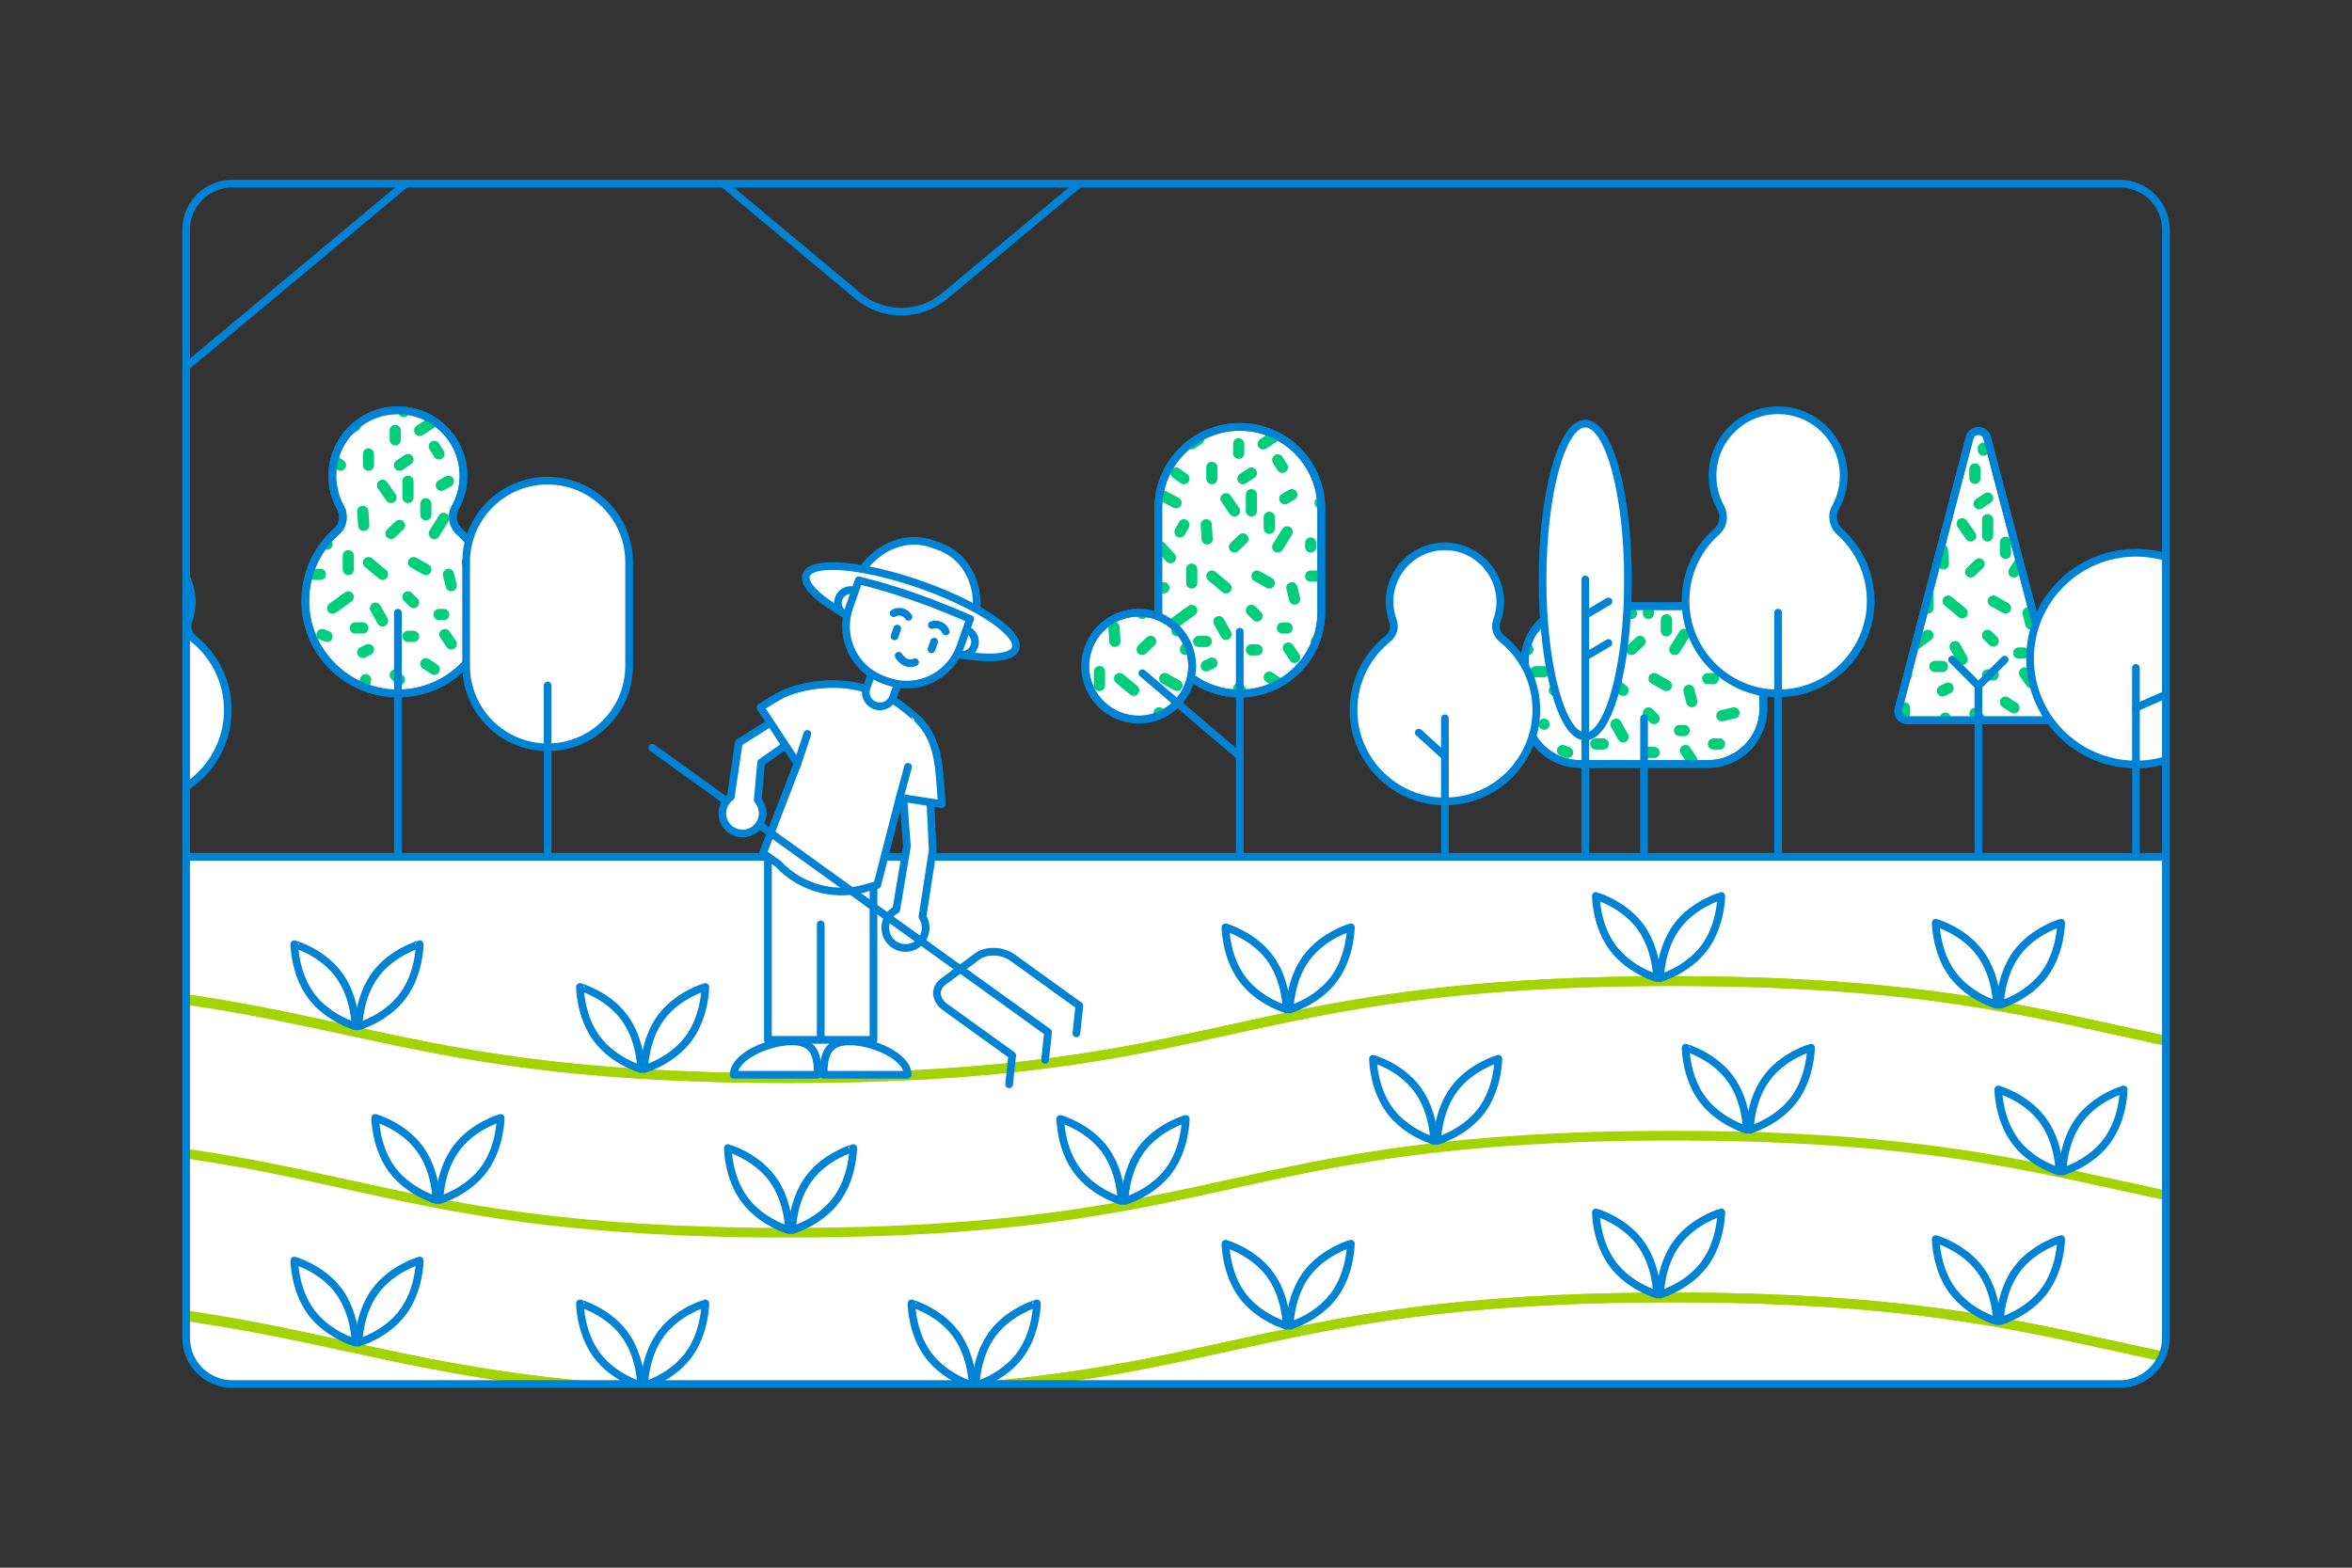 <?xml version="1.0" encoding="utf-8"?>
<!-- Generator: Adobe Illustrator 27.2.0, SVG Export Plug-In . SVG Version: 6.00 Build 0)  -->
<svg version="1.1" id="Layer_1" xmlns="http://www.w3.org/2000/svg" xmlns:xlink="http://www.w3.org/1999/xlink" x="0px" y="0px"
	 viewBox="0 0 600 400" style="enable-background:new 0 0 600 400;" xml:space="preserve">
<rect x="0" y="0" width="600" height="400" fill="#333333" stroke="none"/>
<style type="text/css">
	.st0{clip-path:url(#SVGID_00000175292939416856340000000012261279498538266764_);}
	.st1{fill:none;stroke:#0083D4;stroke-width:1.967;stroke-linecap:round;stroke-linejoin:round;stroke-miterlimit:10;}
	.st2{fill:#FFFFFF;stroke:#0083D4;stroke-width:1.967;stroke-linecap:round;stroke-linejoin:round;stroke-miterlimit:10;}
	.st3{clip-path:url(#SVGID_00000033335759100621888700000016201472874015841664_);}
	.st4{fill:none;stroke:#00CE7C;stroke-width:2.858;stroke-linecap:round;stroke-linejoin:round;stroke-miterlimit:10;}
	.st5{clip-path:url(#SVGID_00000005260880824192061000000010330491268036319648_);}
	.st6{clip-path:url(#SVGID_00000067932515365710930940000008020726886934261180_);}
	.st7{clip-path:url(#SVGID_00000069397307408647447260000008846955425830860472_);}
	.st8{clip-path:url(#SVGID_00000084521400067416977560000016820130554456191890_);}
	.st9{clip-path:url(#SVGID_00000159455969326816929910000001668818078085776799_);}
	.st10{fill:#FFFFFF;stroke:#A3D300;stroke-width:2.475;stroke-linecap:round;stroke-linejoin:round;stroke-miterlimit:10;}
	.st11{fill:none;stroke:#A3D300;stroke-width:2.475;stroke-linecap:round;stroke-linejoin:round;stroke-miterlimit:10;}
</style>
<g>
	<defs>
		<path id="SVGID_1_" d="M540.73,353.15H59.27c-6.51,0-11.79-5.28-11.79-11.79V58.64c0-6.51,5.28-11.79,11.79-11.79h481.46
			c6.51,0,11.79,5.28,11.79,11.79v282.73C552.52,347.87,547.24,353.15,540.73,353.15z"/>
	</defs>
	<clipPath id="SVGID_00000052093243998394535930000012042842658453550773_">
		<use xlink:href="#SVGID_1_"  style="overflow:visible;"/>
	</clipPath>
	<g style="clip-path:url(#SVGID_00000052093243998394535930000012042842658453550773_);">
		<path class="st1" d="M-58.96,182.38l191.92-160.1c6.4-5.34,15.69-5.34,22.09,0l63.83,53.25c6.4,5.34,15.69,5.34,22.09,0
			l174.89-145.9c6.4-5.34,15.69-5.34,22.09,0L614.16,76.63c6.4,5.34,15.69,5.34,22.09,0l65.16-54.36c6.4-5.34,15.69-5.34,22.09,0
			l191.92,160.1"/>
		<g>
			<g>
				<path class="st2" d="M435.71,194.93h-32.62c-7.8,0-14.12-6.32-14.12-14.12v-12.04c0-7.8,6.32-14.12,14.12-14.12h32.62
					c7.8,0,14.12,6.32,14.12,14.12v12.04C449.83,188.61,443.51,194.93,435.71,194.93z"/>
				<g>
					<defs>
						<path id="SVGID_00000057141464958248847180000008442599414660518325_" d="M435.71,194.93h-32.62
							c-7.8,0-14.12-6.32-14.12-14.12v-12.04c0-7.8,6.32-14.12,14.12-14.12h32.62c7.8,0,14.12,6.32,14.12,14.12v12.04
							C449.83,188.61,443.51,194.93,435.71,194.93z"/>
					</defs>
					<clipPath id="SVGID_00000018936257821956676860000008173102697532489887_">
						<use xlink:href="#SVGID_00000057141464958248847180000008442599414660518325_"  style="overflow:visible;"/>
					</clipPath>
					<g style="clip-path:url(#SVGID_00000018936257821956676860000008173102697532489887_);">
						<line class="st4" x1="405.31" y1="174.91" x2="405.31" y2="171.39"/>
						<line class="st4" x1="410.45" y1="173.15" x2="414.05" y2="176.14"/>
						<line class="st4" x1="401.32" y1="184.78" x2="405.31" y2="181.9"/>
						<line class="st4" x1="412.25" y1="184.78" x2="414.05" y2="188.01"/>
						<line class="st4" x1="396.52" y1="176.14" x2="398.2" y2="176.14"/>
						<line class="st4" x1="397.36" y1="165.71" x2="399.88" y2="168.46"/>
						<line class="st4" x1="416.21" y1="165.71" x2="418.37" y2="163.66"/>
						<line class="st4" x1="409.24" y1="163.66" x2="409" y2="160.05"/>
						<line class="st4" x1="421.97" y1="173.15" x2="425.09" y2="174.91"/>
						<line class="st4" x1="420.53" y1="181.9" x2="421.97" y2="183.34"/>
						<line class="st4" x1="427.25" y1="165.71" x2="429.65" y2="161.86"/>
						<line class="st4" x1="420.53" y1="156.52" x2="420.53" y2="152.37"/>
						<line class="st4" x1="401.32" y1="154.45" x2="397.36" y2="152.37"/>
						<line class="st4" x1="410.45" y1="148.29" x2="410.45" y2="145.41"/>
						<line class="st4" x1="391.72" y1="160.05" x2="389.8" y2="160.05"/>
						<line class="st4" x1="389.8" y1="165.71" x2="389.8" y2="165.71"/>
						<line class="st4" x1="389.8" y1="176.14" x2="387.88" y2="181.9"/>
						<line class="st4" x1="393.88" y1="184.78" x2="393.88" y2="184.78"/>
						<line class="st4" x1="398.62" y1="191.5" x2="399.88" y2="191.98"/>
						<line class="st4" x1="409" y1="196.06" x2="410.45" y2="195.34"/>
						<line class="st4" x1="407.08" y1="189.82" x2="409" y2="189.82"/>
						<line class="st4" x1="420.53" y1="191.98" x2="421.97" y2="191.98"/>
						<line class="st4" x1="428.45" y1="186.39" x2="429.65" y2="186.39"/>
						<line class="st4" x1="430.85" y1="176.14" x2="431.57" y2="179.02"/>
						<line class="st4" x1="435.65" y1="173.15" x2="437.09" y2="173.15"/>
						<line class="st4" x1="435.65" y1="165.71" x2="435.65" y2="164.68"/>
						<line class="st4" x1="429.05" y1="153.41" x2="430.85" y2="152.37"/>
						<line class="st4" x1="438.05" y1="154.45" x2="439.25" y2="154.45"/>
						<line class="st4" x1="428.45" y1="145.41" x2="427.25" y2="143.49"/>
						<line class="st4" x1="420.53" y1="146.85" x2="418.37" y2="148.29"/>
						<line class="st4" x1="414.05" y1="153.41" x2="416.21" y2="156.52"/>
						<line class="st4" x1="401.32" y1="146.85" x2="403.31" y2="148.29"/>
						<line class="st4" x1="402.32" y1="161.86" x2="403.31" y2="160.05"/>
						<line class="st4" x1="389.8" y1="153.41" x2="388.84" y2="152.37"/>
						<line class="st4" x1="393.88" y1="143.49" x2="393.88" y2="145.41"/>
						<line class="st4" x1="407.08" y1="138.21" x2="405.31" y2="139.41"/>
						<line class="st4" x1="442.37" y1="163.78" x2="445.01" y2="164.68"/>
						<line class="st4" x1="449.09" y1="160.05" x2="451.01" y2="160.05"/>
						<line class="st4" x1="445.01" y1="151.17" x2="445.01" y2="150.45"/>
						<line class="st4" x1="440.45" y1="146.85" x2="439.25" y2="146.85"/>
						<line class="st4" x1="384.52" y1="156.52" x2="383.32" y2="156.52"/>
						<line class="st4" x1="382.36" y1="167.09" x2="381.88" y2="167.09"/>
						<line class="st4" x1="382.36" y1="174.03" x2="382.36" y2="174.03"/>
						<line class="st4" x1="391.72" y1="171.39" x2="393.88" y2="171.39"/>
						<line class="st4" x1="429.95" y1="191.5" x2="431.57" y2="193.9"/>
						<line class="st4" x1="439.25" y1="182.62" x2="442.37" y2="181.9"/>
						<line class="st4" x1="445.97" y1="174.91" x2="449.09" y2="176.14"/>
						<line class="st4" x1="417.29" y1="139.41" x2="417.29" y2="141.81"/>
						<line class="st4" x1="434.45" y1="140.61" x2="433.97" y2="141.81"/>
						<line class="st4" x1="425.09" y1="158.13" x2="425.09" y2="160.95"/>
						<line class="st4" x1="392.8" y1="193.9" x2="391.72" y2="196.06"/>
						<line class="st4" x1="399.34" y1="200.38" x2="399.34" y2="201.82"/>
						<line class="st4" x1="417.29" y1="201.82" x2="418.37" y2="203.02"/>
						<line class="st4" x1="425.09" y1="198.94" x2="427.25" y2="200.38"/>
						<line class="st4" x1="409.73" y1="203.02" x2="409" y2="206.14"/>
						<line class="st4" x1="380.68" y1="188.01" x2="382.36" y2="186.39"/>
						<line class="st4" x1="380.68" y1="182.62" x2="380.68" y2="182.26"/>
						<line class="st4" x1="443.69" y1="193.9" x2="445.01" y2="193.9"/>
						<line class="st4" x1="437.09" y1="189.82" x2="438.65" y2="189.82"/>
						<line class="st4" x1="437.09" y1="196.06" x2="438.05" y2="198.94"/>
						<line class="st4" x1="432.77" y1="206.14" x2="433.97" y2="204.58"/>
						<line class="st4" x1="447.53" y1="154.97" x2="451.01" y2="152.37"/>
						<line class="st4" x1="423.53" y1="139.41" x2="427.25" y2="137.01"/>
						<line class="st4" x1="419.45" y1="134.13" x2="419.45" y2="134.61"/>
						<line class="st4" x1="397.36" y1="137.01" x2="398.62" y2="139.41"/>
						<line class="st4" x1="453.65" y1="170.14" x2="455.09" y2="169.9"/>
						<line class="st4" x1="450.05" y1="184.78" x2="452.21" y2="187.2"/>
						<line class="st4" x1="425.09" y1="206.14" x2="426.65" y2="206.14"/>
					</g>
					
						<use xlink:href="#SVGID_00000057141464958248847180000008442599414660518325_"  style="overflow:visible;fill:none;stroke:#0083D4;stroke-width:1.967;stroke-linecap:round;stroke-linejoin:round;stroke-miterlimit:10;"/>
				</g>
				<line class="st1" x1="419.4" y1="183.29" x2="419.4" y2="217.82"/>
			</g>
			<g>
				<path class="st2" d="M468.25,129.49c1.6-2.89,2.38-6.3,1.99-9.93c-0.83-7.7-7.02-13.93-14.72-14.78
					c-10.1-1.12-18.65,6.75-18.65,16.63c0,2.89,0.74,5.61,2.03,7.98c1.13,2.07,0.83,4.66-0.94,6.22
					c-5.45,4.82-8.66,12.12-7.86,20.14c1.14,11.37,10.55,20.41,21.96,21.13c13.74,0.87,25.16-10.02,25.16-23.57
					c0-6.99-3.04-13.27-7.87-17.6C467.59,134.12,467.1,131.56,468.25,129.49z"/>
				<line class="st1" x1="453.6" y1="156.33" x2="453.6" y2="217.82"/>
			</g>
			<g>
				<path class="st2" d="M116.15,129.49c1.6-2.89,2.38-6.3,1.99-9.93c-0.83-7.7-7.02-13.93-14.72-14.78
					c-10.1-1.12-18.65,6.75-18.65,16.63c0,2.89,0.74,5.61,2.03,7.98c1.13,2.07,0.83,4.66-0.94,6.22
					c-5.45,4.82-8.66,12.12-7.86,20.14c1.14,11.37,10.55,20.41,21.96,21.13c13.74,0.87,25.16-10.02,25.16-23.57
					c0-6.99-3.04-13.27-7.87-17.6C115.49,134.12,115,131.56,116.15,129.49z"/>
				<g>
					<defs>
						<path id="SVGID_00000060001043100926052670000005923303796521188737_" d="M116.15,129.49c1.6-2.89,2.38-6.3,1.99-9.93
							c-0.83-7.7-7.02-13.93-14.72-14.78c-10.1-1.12-18.65,6.75-18.65,16.63c0,2.89,0.74,5.61,2.03,7.98
							c1.13,2.07,0.83,4.66-0.94,6.22c-5.45,4.82-8.66,12.12-7.86,20.14c1.14,11.37,10.55,20.41,21.96,21.13
							c13.74,0.87,25.16-10.02,25.16-23.57c0-6.99-3.04-13.27-7.87-17.6C115.49,134.12,115,131.56,116.15,129.49z"/>
					</defs>
					<clipPath id="SVGID_00000183937764391898781070000001565568094003565449_">
						<use xlink:href="#SVGID_00000060001043100926052670000005923303796521188737_"  style="overflow:visible;"/>
					</clipPath>
					<g style="clip-path:url(#SVGID_00000183937764391898781070000001565568094003565449_);">
						<line class="st4" x1="88.85" y1="145.31" x2="88.85" y2="141.79"/>
						<line class="st4" x1="93.99" y1="143.55" x2="97.59" y2="146.54"/>
						<line class="st4" x1="84.86" y1="155.18" x2="88.85" y2="152.3"/>
						<line class="st4" x1="95.79" y1="155.18" x2="97.59" y2="158.42"/>
						<line class="st4" x1="80.06" y1="146.54" x2="81.74" y2="146.54"/>
						<line class="st4" x1="80.9" y1="136.12" x2="83.42" y2="138.86"/>
						<line class="st4" x1="99.75" y1="136.12" x2="101.91" y2="134.06"/>
						<line class="st4" x1="92.79" y1="134.06" x2="92.55" y2="130.46"/>
						<line class="st4" x1="105.51" y1="143.55" x2="108.63" y2="145.31"/>
						<line class="st4" x1="104.07" y1="152.3" x2="105.51" y2="153.74"/>
						<line class="st4" x1="110.79" y1="136.12" x2="113.19" y2="132.26"/>
						<line class="st4" x1="104.07" y1="126.93" x2="104.07" y2="122.78"/>
						<line class="st4" x1="84.86" y1="124.85" x2="80.9" y2="122.78"/>
						<line class="st4" x1="93.99" y1="118.7" x2="93.99" y2="115.82"/>
						<line class="st4" x1="75.26" y1="130.46" x2="73.34" y2="130.46"/>
						<line class="st4" x1="73.34" y1="136.12" x2="73.34" y2="136.12"/>
						<line class="st4" x1="73.34" y1="146.54" x2="71.42" y2="152.3"/>
						<line class="st4" x1="77.42" y1="155.18" x2="77.42" y2="155.18"/>
						<line class="st4" x1="82.16" y1="161.9" x2="83.42" y2="162.38"/>
						<line class="st4" x1="92.55" y1="166.46" x2="93.99" y2="165.74"/>
						<line class="st4" x1="90.63" y1="160.22" x2="92.55" y2="160.22"/>
						<line class="st4" x1="104.07" y1="162.38" x2="105.51" y2="162.38"/>
						<line class="st4" x1="111.99" y1="156.8" x2="113.19" y2="156.8"/>
						<line class="st4" x1="114.39" y1="146.54" x2="115.11" y2="149.42"/>
						<line class="st4" x1="119.19" y1="143.55" x2="120.63" y2="143.55"/>
						<line class="st4" x1="119.19" y1="136.12" x2="119.19" y2="135.09"/>
						<line class="st4" x1="112.59" y1="123.82" x2="114.39" y2="122.78"/>
						<line class="st4" x1="121.59" y1="124.85" x2="122.79" y2="124.85"/>
						<line class="st4" x1="111.99" y1="115.82" x2="110.79" y2="113.9"/>
						<line class="st4" x1="104.07" y1="117.26" x2="101.91" y2="118.7"/>
						<line class="st4" x1="97.59" y1="123.82" x2="99.75" y2="126.93"/>
						<line class="st4" x1="84.86" y1="117.26" x2="86.86" y2="118.7"/>
						<line class="st4" x1="85.86" y1="132.26" x2="86.86" y2="130.46"/>
						<line class="st4" x1="73.34" y1="123.82" x2="72.38" y2="122.78"/>
						<line class="st4" x1="77.42" y1="113.9" x2="77.42" y2="115.82"/>
						<line class="st4" x1="90.63" y1="108.62" x2="88.85" y2="109.82"/>
						<line class="st4" x1="125.91" y1="134.19" x2="128.55" y2="135.09"/>
						<line class="st4" x1="132.63" y1="130.46" x2="134.55" y2="130.46"/>
						<line class="st4" x1="128.55" y1="121.58" x2="128.55" y2="120.86"/>
						<line class="st4" x1="123.99" y1="117.26" x2="122.79" y2="117.26"/>
						<line class="st4" x1="68.06" y1="126.93" x2="66.86" y2="126.93"/>
						<line class="st4" x1="65.9" y1="137.49" x2="65.42" y2="137.49"/>
						<line class="st4" x1="65.9" y1="144.43" x2="65.9" y2="144.43"/>
						<line class="st4" x1="75.26" y1="141.79" x2="77.42" y2="141.79"/>
						<line class="st4" x1="113.49" y1="161.9" x2="115.11" y2="164.3"/>
						<line class="st4" x1="122.79" y1="153.02" x2="125.91" y2="152.3"/>
						<line class="st4" x1="129.51" y1="145.31" x2="132.63" y2="146.54"/>
						<line class="st4" x1="100.83" y1="109.82" x2="100.83" y2="112.22"/>
						<line class="st4" x1="117.99" y1="111.02" x2="117.51" y2="112.22"/>
						<line class="st4" x1="108.63" y1="128.54" x2="108.63" y2="131.36"/>
						<line class="st4" x1="76.34" y1="164.3" x2="75.26" y2="166.46"/>
						<line class="st4" x1="82.88" y1="170.78" x2="82.88" y2="172.22"/>
						<line class="st4" x1="100.83" y1="172.22" x2="101.91" y2="173.42"/>
						<line class="st4" x1="108.63" y1="169.34" x2="110.79" y2="170.78"/>
						<line class="st4" x1="93.27" y1="173.42" x2="92.55" y2="176.54"/>
						<line class="st4" x1="64.22" y1="158.42" x2="65.9" y2="156.8"/>
						<line class="st4" x1="64.22" y1="153.02" x2="64.22" y2="152.66"/>
						<line class="st4" x1="127.23" y1="164.3" x2="128.55" y2="164.3"/>
						<line class="st4" x1="120.63" y1="160.22" x2="122.19" y2="160.22"/>
						<line class="st4" x1="120.63" y1="166.46" x2="121.59" y2="169.34"/>
						<line class="st4" x1="116.31" y1="176.54" x2="117.51" y2="174.98"/>
						<line class="st4" x1="131.07" y1="125.37" x2="134.55" y2="122.78"/>
						<line class="st4" x1="107.07" y1="109.82" x2="110.79" y2="107.42"/>
						<line class="st4" x1="102.99" y1="104.54" x2="102.99" y2="105.02"/>
						<line class="st4" x1="80.9" y1="107.42" x2="82.16" y2="109.82"/>
						<line class="st4" x1="137.19" y1="140.54" x2="138.63" y2="140.3"/>
						<line class="st4" x1="133.59" y1="155.18" x2="135.75" y2="157.61"/>
						<line class="st4" x1="108.63" y1="176.54" x2="110.19" y2="176.54"/>
					</g>
					
						<use xlink:href="#SVGID_00000060001043100926052670000005923303796521188737_"  style="overflow:visible;fill:none;stroke:#0083D4;stroke-width:1.967;stroke-linecap:round;stroke-linejoin:round;stroke-miterlimit:10;"/>
				</g>
				<line class="st1" x1="101.5" y1="156.33" x2="101.5" y2="217.82"/>
			</g>
			<g>
				<path class="st2" d="M522.82,183.78h-36.26c-1.52,0-2.63-1.44-2.25-2.91l18.13-69.16c0.61-2.31,3.89-2.31,4.49,0l18.13,69.16
					C525.45,182.34,524.34,183.78,522.82,183.78z"/>
				<g>
					<defs>
						<path id="SVGID_00000000184002428849585520000005826519038398942870_" d="M522.82,183.78h-36.26c-1.52,0-2.63-1.44-2.25-2.91
							l18.13-69.16c0.61-2.31,3.89-2.31,4.49,0l18.13,69.16C525.45,182.34,524.34,183.78,522.82,183.78z"/>
					</defs>
					<clipPath id="SVGID_00000070110204601399551400000003291877229181759379_">
						<use xlink:href="#SVGID_00000000184002428849585520000005826519038398942870_"  style="overflow:visible;"/>
					</clipPath>
					<g style="clip-path:url(#SVGID_00000070110204601399551400000003291877229181759379_);">
						<line class="st4" x1="491.82" y1="155.13" x2="491.82" y2="151.61"/>
						<line class="st4" x1="496.96" y1="153.37" x2="500.56" y2="156.36"/>
						<line class="st4" x1="487.84" y1="165" x2="491.82" y2="162.12"/>
						<line class="st4" x1="498.76" y1="165" x2="500.56" y2="168.24"/>
						<line class="st4" x1="483.04" y1="156.36" x2="484.72" y2="156.36"/>
						<line class="st4" x1="483.88" y1="145.94" x2="486.4" y2="148.68"/>
						<line class="st4" x1="502.72" y1="145.94" x2="504.88" y2="143.88"/>
						<line class="st4" x1="495.76" y1="143.88" x2="495.52" y2="140.28"/>
						<line class="st4" x1="508.48" y1="153.37" x2="511.6" y2="155.13"/>
						<line class="st4" x1="507.04" y1="162.12" x2="508.48" y2="163.56"/>
						<line class="st4" x1="513.76" y1="145.94" x2="516.16" y2="142.08"/>
						<line class="st4" x1="507.04" y1="136.75" x2="507.04" y2="132.6"/>
						<line class="st4" x1="487.84" y1="134.67" x2="483.88" y2="132.6"/>
						<line class="st4" x1="496.96" y1="128.52" x2="496.96" y2="125.64"/>
						<line class="st4" x1="478.24" y1="140.28" x2="476.32" y2="140.28"/>
						<line class="st4" x1="476.32" y1="145.94" x2="476.32" y2="145.94"/>
						<line class="st4" x1="476.32" y1="156.36" x2="474.4" y2="162.12"/>
						<line class="st4" x1="480.4" y1="165" x2="480.4" y2="165"/>
						<line class="st4" x1="485.14" y1="171.72" x2="486.4" y2="172.2"/>
						<line class="st4" x1="495.52" y1="176.28" x2="496.96" y2="175.56"/>
						<line class="st4" x1="493.6" y1="170.04" x2="495.52" y2="170.04"/>
						<line class="st4" x1="507.04" y1="172.2" x2="508.48" y2="172.2"/>
						<line class="st4" x1="514.96" y1="166.62" x2="516.16" y2="166.62"/>
						<line class="st4" x1="517.36" y1="156.36" x2="518.08" y2="159.24"/>
						<line class="st4" x1="522.17" y1="153.37" x2="523.61" y2="153.37"/>
						<line class="st4" x1="522.17" y1="145.94" x2="522.17" y2="144.91"/>
						<line class="st4" x1="515.56" y1="133.64" x2="517.36" y2="132.6"/>
						<line class="st4" x1="524.57" y1="134.67" x2="525.77" y2="134.67"/>
						<line class="st4" x1="514.96" y1="125.64" x2="513.76" y2="123.72"/>
						<line class="st4" x1="507.04" y1="127.08" x2="504.88" y2="128.52"/>
						<line class="st4" x1="500.56" y1="133.64" x2="502.72" y2="136.75"/>
						<line class="st4" x1="487.84" y1="127.08" x2="489.83" y2="128.52"/>
						<line class="st4" x1="488.84" y1="142.08" x2="489.83" y2="140.28"/>
						<line class="st4" x1="476.32" y1="133.64" x2="475.36" y2="132.6"/>
						<line class="st4" x1="480.4" y1="123.72" x2="480.4" y2="125.64"/>
						<line class="st4" x1="493.6" y1="118.44" x2="491.82" y2="119.64"/>
						<line class="st4" x1="528.89" y1="144.01" x2="531.53" y2="144.91"/>
						<line class="st4" x1="535.61" y1="140.28" x2="537.53" y2="140.28"/>
						<line class="st4" x1="531.53" y1="131.4" x2="531.53" y2="130.68"/>
						<line class="st4" x1="526.97" y1="127.08" x2="525.77" y2="127.08"/>
						<line class="st4" x1="471.04" y1="136.75" x2="469.84" y2="136.75"/>
						<line class="st4" x1="468.88" y1="147.31" x2="468.4" y2="147.31"/>
						<line class="st4" x1="468.88" y1="154.25" x2="468.88" y2="154.25"/>
						<line class="st4" x1="478.24" y1="151.61" x2="480.4" y2="151.61"/>
						<line class="st4" x1="516.46" y1="171.72" x2="518.08" y2="174.12"/>
						<line class="st4" x1="525.77" y1="162.84" x2="528.89" y2="162.12"/>
						<line class="st4" x1="532.49" y1="155.13" x2="535.61" y2="156.36"/>
						<line class="st4" x1="503.8" y1="119.64" x2="503.8" y2="122.04"/>
						<line class="st4" x1="520.96" y1="120.84" x2="520.48" y2="122.04"/>
						<line class="st4" x1="511.6" y1="138.36" x2="511.6" y2="141.18"/>
						<line class="st4" x1="479.32" y1="174.12" x2="478.24" y2="176.28"/>
						<line class="st4" x1="485.86" y1="180.6" x2="485.86" y2="182.04"/>
						<line class="st4" x1="503.8" y1="182.04" x2="504.88" y2="183.24"/>
						<line class="st4" x1="511.6" y1="179.16" x2="513.76" y2="180.6"/>
						<line class="st4" x1="496.24" y1="183.24" x2="495.52" y2="186.36"/>
						<line class="st4" x1="467.2" y1="168.24" x2="468.88" y2="166.62"/>
						<line class="st4" x1="467.2" y1="162.84" x2="467.2" y2="162.48"/>
						<line class="st4" x1="530.21" y1="174.12" x2="531.53" y2="174.12"/>
						<line class="st4" x1="523.61" y1="170.04" x2="525.17" y2="170.04"/>
						<line class="st4" x1="523.61" y1="176.28" x2="524.57" y2="179.16"/>
						<line class="st4" x1="519.28" y1="186.36" x2="520.48" y2="184.8"/>
						<line class="st4" x1="534.05" y1="135.19" x2="537.53" y2="132.6"/>
						<line class="st4" x1="510.04" y1="119.64" x2="513.76" y2="117.24"/>
						<line class="st4" x1="505.96" y1="114.36" x2="505.96" y2="114.84"/>
						<line class="st4" x1="483.88" y1="117.24" x2="485.14" y2="119.64"/>
						<line class="st4" x1="540.17" y1="150.36" x2="541.61" y2="150.12"/>
						<line class="st4" x1="536.57" y1="165" x2="538.73" y2="167.43"/>
						<line class="st4" x1="511.6" y1="186.36" x2="513.17" y2="186.36"/>
					</g>
					
						<use xlink:href="#SVGID_00000000184002428849585520000005826519038398942870_"  style="overflow:visible;fill:none;stroke:#0083D4;stroke-width:1.967;stroke-linecap:round;stroke-linejoin:round;stroke-miterlimit:10;"/>
				</g>
				<line class="st1" x1="504.69" y1="175.01" x2="504.69" y2="217.82"/>
				<polyline class="st1" points="511.4,168.3 504.69,175.01 497.98,168.3 				"/>
			</g>
			<g>
				<path class="st2" d="M48.07,158.37c0.64-1.74,0.95-3.64,0.84-5.63c-0.39-7.17-6.33-13.04-13.5-13.34
					c-8.08-0.34-14.74,6.11-14.74,14.12c0,1.71,0.31,3.35,0.87,4.86c0.61,1.65,0.08,3.48-1.29,4.58
					c-5.92,4.73-9.48,12.28-8.64,20.62c1.13,11.23,10.41,20.15,21.67,20.86c13.57,0.86,24.84-9.89,24.84-23.27
					c0-7.37-3.42-13.93-8.75-18.2C47.99,161.86,47.46,160.02,48.07,158.37z"/>
				<line class="st1" x1="34.8" y1="183.29" x2="34.8" y2="217.82"/>
				<line class="st1" x1="28.14" y1="186.93" x2="34.8" y2="192.98"/>
			</g>
			<g>
				<ellipse class="st2" cx="755.56" cy="148.01" rx="10.9" ry="39.93"/>
				<line class="st1" x1="755.56" y1="147.86" x2="755.56" y2="217.82"/>
				<line class="st1" x1="761.46" y1="153.46" x2="755.56" y2="156.95"/>
				<line class="st1" x1="761.46" y1="164.07" x2="755.56" y2="167.55"/>
			</g>
			<g>
				<ellipse class="st2" cx="404.41" cy="148.01" rx="10.9" ry="39.93"/>
				<line class="st1" x1="404.41" y1="147.86" x2="404.41" y2="217.82"/>
				<line class="st1" x1="410.32" y1="153.46" x2="404.41" y2="156.95"/>
				<line class="st1" x1="410.32" y1="164.07" x2="404.41" y2="167.55"/>
			</g>
			<g>
				<g>
					<path class="st2" d="M295.51,157.36c-0.02-0.39-0.03-0.79-0.03-1.19v-26.46c0-11.48,9.31-20.79,20.79-20.79
						c11.48,0,20.79,9.31,20.79,20.79v26.46c0,11.48-9.31,20.79-20.79,20.79c-4.59,0-8.84-1.49-12.28-4.01"/>
					<g>
						<defs>
							<path id="SVGID_00000065032110427512690910000004287435594139796618_" d="M295.51,157.36c-0.02-0.39-0.03-0.79-0.03-1.19
								v-26.46c0-11.48,9.31-20.79,20.79-20.79c11.48,0,20.79,9.31,20.79,20.79v26.46c0,11.48-9.31,20.79-20.79,20.79
								c-4.59,0-8.84-1.49-12.28-4.01"/>
						</defs>
						<clipPath id="SVGID_00000009581164646798885770000015726151558741470143_">
							<use xlink:href="#SVGID_00000065032110427512690910000004287435594139796618_"  style="overflow:visible;"/>
						</clipPath>
						<g style="clip-path:url(#SVGID_00000009581164646798885770000015726151558741470143_);">
							<line class="st4" x1="304.01" y1="148.75" x2="304.01" y2="145.23"/>
							<line class="st4" x1="309.15" y1="146.99" x2="312.75" y2="149.98"/>
							<line class="st4" x1="300.03" y1="158.62" x2="304.01" y2="155.74"/>
							<line class="st4" x1="310.95" y1="158.62" x2="312.75" y2="161.85"/>
							<line class="st4" x1="295.23" y1="149.98" x2="296.91" y2="149.98"/>
							<line class="st4" x1="296.07" y1="139.56" x2="298.59" y2="142.3"/>
							<line class="st4" x1="314.91" y1="139.56" x2="317.07" y2="137.5"/>
							<line class="st4" x1="307.95" y1="137.5" x2="307.71" y2="133.9"/>
							<line class="st4" x1="320.67" y1="146.99" x2="323.79" y2="148.75"/>
							<line class="st4" x1="319.23" y1="155.74" x2="320.67" y2="157.18"/>
							<line class="st4" x1="325.95" y1="139.56" x2="328.35" y2="135.7"/>
							<line class="st4" x1="319.23" y1="130.36" x2="319.23" y2="126.22"/>
							<line class="st4" x1="300.03" y1="128.29" x2="296.07" y2="126.22"/>
							<line class="st4" x1="309.15" y1="122.13" x2="309.15" y2="119.25"/>
							<line class="st4" x1="290.43" y1="133.9" x2="288.51" y2="133.9"/>
							<line class="st4" x1="288.51" y1="139.56" x2="288.51" y2="139.56"/>
							<line class="st4" x1="288.51" y1="149.98" x2="286.59" y2="155.74"/>
							<line class="st4" x1="292.59" y1="158.62" x2="292.59" y2="158.62"/>
							<line class="st4" x1="297.33" y1="165.34" x2="298.59" y2="165.82"/>
							<line class="st4" x1="307.71" y1="169.9" x2="309.15" y2="169.18"/>
							<line class="st4" x1="305.79" y1="163.66" x2="307.71" y2="163.66"/>
							<line class="st4" x1="319.23" y1="165.82" x2="320.67" y2="165.82"/>
							<line class="st4" x1="327.15" y1="160.24" x2="328.35" y2="160.24"/>
							<line class="st4" x1="329.55" y1="149.98" x2="330.27" y2="152.86"/>
							<line class="st4" x1="334.35" y1="146.99" x2="335.79" y2="146.99"/>
							<line class="st4" x1="334.35" y1="139.56" x2="334.35" y2="138.53"/>
							<line class="st4" x1="327.75" y1="127.25" x2="329.55" y2="126.22"/>
							<line class="st4" x1="336.75" y1="128.29" x2="337.95" y2="128.29"/>
							<line class="st4" x1="327.15" y1="119.25" x2="325.95" y2="117.33"/>
							<line class="st4" x1="319.23" y1="120.69" x2="317.07" y2="122.13"/>
							<line class="st4" x1="312.75" y1="127.25" x2="314.91" y2="130.36"/>
							<line class="st4" x1="300.03" y1="120.69" x2="302.02" y2="122.13"/>
							<line class="st4" x1="301.02" y1="135.7" x2="302.02" y2="133.9"/>
							<line class="st4" x1="288.51" y1="127.25" x2="287.55" y2="126.22"/>
							<line class="st4" x1="292.59" y1="117.33" x2="292.59" y2="119.25"/>
							<line class="st4" x1="305.79" y1="112.05" x2="304.01" y2="113.25"/>
							<line class="st4" x1="341.07" y1="137.63" x2="343.71" y2="138.53"/>
							<line class="st4" x1="347.79" y1="133.9" x2="349.71" y2="133.9"/>
							<line class="st4" x1="343.71" y1="125.02" x2="343.71" y2="124.3"/>
							<line class="st4" x1="339.15" y1="120.69" x2="337.95" y2="120.69"/>
							<line class="st4" x1="283.23" y1="130.36" x2="282.03" y2="130.36"/>
							<line class="st4" x1="281.07" y1="140.93" x2="280.59" y2="140.93"/>
							<line class="st4" x1="281.07" y1="147.87" x2="281.07" y2="147.87"/>
							<line class="st4" x1="290.43" y1="145.23" x2="292.59" y2="145.23"/>
							<line class="st4" x1="328.65" y1="165.34" x2="330.27" y2="167.74"/>
							<line class="st4" x1="337.95" y1="156.46" x2="341.07" y2="155.74"/>
							<line class="st4" x1="344.67" y1="148.75" x2="347.79" y2="149.98"/>
							<line class="st4" x1="315.99" y1="113.25" x2="315.99" y2="115.65"/>
							<line class="st4" x1="333.15" y1="114.45" x2="332.67" y2="115.65"/>
							<line class="st4" x1="323.79" y1="131.98" x2="323.79" y2="134.8"/>
							<line class="st4" x1="291.51" y1="167.74" x2="290.43" y2="169.9"/>
							<line class="st4" x1="298.05" y1="174.22" x2="298.05" y2="175.66"/>
							<line class="st4" x1="315.99" y1="175.66" x2="317.07" y2="176.86"/>
							<line class="st4" x1="323.79" y1="172.78" x2="325.95" y2="174.22"/>
							<line class="st4" x1="308.43" y1="176.86" x2="307.71" y2="179.98"/>
							<line class="st4" x1="279.39" y1="161.85" x2="281.07" y2="160.24"/>
							<line class="st4" x1="279.39" y1="156.46" x2="279.39" y2="156.1"/>
							<line class="st4" x1="342.39" y1="167.74" x2="343.71" y2="167.74"/>
							<line class="st4" x1="335.79" y1="163.66" x2="337.35" y2="163.66"/>
							<line class="st4" x1="335.79" y1="169.9" x2="336.75" y2="172.78"/>
							<line class="st4" x1="331.47" y1="179.98" x2="332.67" y2="178.42"/>
							<line class="st4" x1="346.23" y1="128.81" x2="349.71" y2="126.22"/>
							<line class="st4" x1="322.23" y1="113.25" x2="325.95" y2="110.85"/>
							<line class="st4" x1="318.15" y1="107.97" x2="318.15" y2="108.45"/>
							<line class="st4" x1="296.07" y1="110.85" x2="297.33" y2="113.25"/>
							<line class="st4" x1="352.35" y1="143.98" x2="353.79" y2="143.74"/>
							<line class="st4" x1="348.75" y1="158.62" x2="350.91" y2="161.04"/>
							<line class="st4" x1="323.79" y1="179.98" x2="325.36" y2="179.98"/>
						</g>
						
							<use xlink:href="#SVGID_00000065032110427512690910000004287435594139796618_"  style="overflow:visible;fill:none;stroke:#0083D4;stroke-width:1.967;stroke-linecap:round;stroke-linejoin:round;stroke-miterlimit:10;"/>
					</g>
					<line class="st1" x1="316.27" y1="161.19" x2="316.27" y2="217.82"/>
				</g>
				<circle class="st2" cx="290.48" cy="169.97" r="13.63"/>
				<line class="st1" x1="291.43" y1="171.78" x2="316.27" y2="192.98"/>
				<g>
					<defs>
						<circle id="SVGID_00000173857652724536660300000014757198556547339658_" cx="290.48" cy="169.97" r="13.63"/>
					</defs>
					<clipPath id="SVGID_00000137092051368653619870000008921261757851303564_">
						<use xlink:href="#SVGID_00000173857652724536660300000014757198556547339658_"  style="overflow:visible;"/>
					</clipPath>
					<g style="clip-path:url(#SVGID_00000137092051368653619870000008921261757851303564_);">
						<line class="st4" x1="280.47" y1="174.89" x2="280.47" y2="171.37"/>
						<line class="st4" x1="285.61" y1="173.13" x2="289.21" y2="176.12"/>
						<line class="st4" x1="276.49" y1="184.76" x2="280.47" y2="181.88"/>
						<line class="st4" x1="287.41" y1="184.76" x2="289.21" y2="188"/>
						<line class="st4" x1="271.69" y1="176.12" x2="273.37" y2="176.12"/>
						<line class="st4" x1="272.53" y1="165.7" x2="275.05" y2="168.44"/>
						<line class="st4" x1="291.37" y1="165.7" x2="293.53" y2="163.64"/>
						<line class="st4" x1="284.41" y1="163.64" x2="284.17" y2="160.04"/>
						<line class="st4" x1="297.13" y1="173.13" x2="300.25" y2="174.89"/>
						<line class="st4" x1="295.69" y1="181.88" x2="297.13" y2="183.32"/>
						<line class="st4" x1="302.41" y1="165.7" x2="304.81" y2="161.84"/>
						<line class="st4" x1="295.69" y1="156.51" x2="295.69" y2="152.36"/>
						<line class="st4" x1="276.49" y1="154.43" x2="272.53" y2="152.36"/>
						<line class="st4" x1="285.61" y1="148.28" x2="285.61" y2="145.4"/>
						<line class="st4" x1="266.89" y1="160.04" x2="264.97" y2="160.04"/>
						<line class="st4" x1="264.97" y1="165.7" x2="264.97" y2="165.7"/>
						<line class="st4" x1="264.97" y1="176.12" x2="263.05" y2="181.88"/>
						<line class="st4" x1="269.05" y1="184.76" x2="269.05" y2="184.76"/>
						<line class="st4" x1="273.79" y1="191.48" x2="275.05" y2="191.96"/>
						<line class="st4" x1="284.17" y1="196.04" x2="285.61" y2="195.32"/>
						<line class="st4" x1="282.25" y1="189.8" x2="284.17" y2="189.8"/>
						<line class="st4" x1="295.69" y1="191.96" x2="297.13" y2="191.96"/>
						<line class="st4" x1="303.61" y1="186.38" x2="304.81" y2="186.38"/>
						<line class="st4" x1="306.01" y1="176.12" x2="306.73" y2="179"/>
						<line class="st4" x1="310.81" y1="173.13" x2="312.25" y2="173.13"/>
						<line class="st4" x1="310.81" y1="165.7" x2="310.81" y2="164.67"/>
						<line class="st4" x1="304.21" y1="153.39" x2="306.01" y2="152.36"/>
						<line class="st4" x1="313.21" y1="154.43" x2="314.41" y2="154.43"/>
						<line class="st4" x1="303.61" y1="145.4" x2="302.41" y2="143.48"/>
						<line class="st4" x1="295.69" y1="146.84" x2="293.53" y2="148.28"/>
						<line class="st4" x1="289.21" y1="153.39" x2="291.37" y2="156.51"/>
						<line class="st4" x1="276.49" y1="146.84" x2="278.48" y2="148.28"/>
						<line class="st4" x1="277.49" y1="161.84" x2="278.48" y2="160.04"/>
						<line class="st4" x1="264.97" y1="153.39" x2="264.01" y2="152.36"/>
						<line class="st4" x1="269.05" y1="143.48" x2="269.05" y2="145.4"/>
						<line class="st4" x1="282.25" y1="138.2" x2="280.47" y2="139.4"/>
						<line class="st4" x1="317.53" y1="163.77" x2="320.17" y2="164.67"/>
						<line class="st4" x1="324.25" y1="160.04" x2="326.17" y2="160.04"/>
						<line class="st4" x1="320.17" y1="151.16" x2="320.17" y2="150.44"/>
						<line class="st4" x1="315.61" y1="146.84" x2="314.41" y2="146.84"/>
						<line class="st4" x1="259.69" y1="156.51" x2="258.49" y2="156.51"/>
						<line class="st4" x1="257.53" y1="167.07" x2="257.05" y2="167.07"/>
						<line class="st4" x1="257.53" y1="174.01" x2="257.53" y2="174.01"/>
						<line class="st4" x1="266.89" y1="171.37" x2="269.05" y2="171.37"/>
						<line class="st4" x1="305.11" y1="191.48" x2="306.73" y2="193.88"/>
						<line class="st4" x1="314.41" y1="182.6" x2="317.53" y2="181.88"/>
						<line class="st4" x1="321.13" y1="174.89" x2="324.25" y2="176.12"/>
						<line class="st4" x1="292.45" y1="139.4" x2="292.45" y2="141.8"/>
						<line class="st4" x1="309.61" y1="140.6" x2="309.13" y2="141.8"/>
						<line class="st4" x1="300.25" y1="158.12" x2="300.25" y2="160.94"/>
						<line class="st4" x1="267.97" y1="193.88" x2="266.89" y2="196.04"/>
						<line class="st4" x1="274.51" y1="200.36" x2="274.51" y2="201.8"/>
						<line class="st4" x1="292.45" y1="201.8" x2="293.53" y2="203"/>
						<line class="st4" x1="300.25" y1="198.92" x2="302.41" y2="200.36"/>
						<line class="st4" x1="284.89" y1="203" x2="284.17" y2="206.12"/>
						<line class="st4" x1="255.85" y1="188" x2="257.53" y2="186.38"/>
						<line class="st4" x1="255.85" y1="182.6" x2="255.85" y2="182.24"/>
						<line class="st4" x1="318.85" y1="193.88" x2="320.17" y2="193.88"/>
						<line class="st4" x1="312.25" y1="189.8" x2="313.81" y2="189.8"/>
						<line class="st4" x1="312.25" y1="196.04" x2="313.21" y2="198.92"/>
						<line class="st4" x1="307.93" y1="206.12" x2="309.13" y2="204.56"/>
						<line class="st4" x1="322.69" y1="154.95" x2="326.17" y2="152.36"/>
						<line class="st4" x1="298.69" y1="139.4" x2="302.41" y2="137"/>
						<line class="st4" x1="294.61" y1="134.12" x2="294.61" y2="134.6"/>
						<line class="st4" x1="272.53" y1="137" x2="273.79" y2="139.4"/>
						<line class="st4" x1="328.81" y1="170.12" x2="330.25" y2="169.88"/>
						<line class="st4" x1="325.21" y1="184.76" x2="327.37" y2="187.19"/>
						<line class="st4" x1="300.25" y1="206.12" x2="301.82" y2="206.12"/>
					</g>
					
						<use xlink:href="#SVGID_00000173857652724536660300000014757198556547339658_"  style="overflow:visible;fill:none;stroke:#0083D4;stroke-width:1.967;stroke-linecap:round;stroke-linejoin:round;stroke-miterlimit:10;"/>
				</g>
			</g>
			<g>
				<g>
					<path class="st2" d="M-17.05,157.36c-0.02-0.39-0.03-0.79-0.03-1.19v-26.46c0-11.48,9.31-20.79,20.79-20.79
						c11.48,0,20.79,9.31,20.79,20.79v26.46c0,11.48-9.31,20.79-20.79,20.79c-4.59,0-8.84-1.49-12.28-4.01"/>
					<line class="st1" x1="3.71" y1="161.19" x2="3.71" y2="217.82"/>
				</g>
				<circle class="st2" cx="-22.07" cy="169.97" r="13.63"/>
				<line class="st1" x1="-21.12" y1="171.78" x2="3.71" y2="192.98"/>
			</g>
			<g>
				<g>
					<path class="st2" d="M847.27,157.36c-0.02-0.39-0.03-0.79-0.03-1.19v-26.46c0-11.48,9.31-20.79,20.79-20.79
						c11.48,0,20.79,9.31,20.79,20.79v26.46c0,11.48-9.31,20.79-20.79,20.79c-4.59,0-8.84-1.49-12.28-4.01"/>
					<line class="st1" x1="868.03" y1="161.19" x2="868.03" y2="217.82"/>
				</g>
				<circle class="st2" cx="842.25" cy="169.97" r="13.63"/>
				<line class="st1" x1="843.2" y1="171.78" x2="868.03" y2="192.98"/>
			</g>
			<g>
				<path class="st2" d="M139.7,190.68L139.7,190.68c-11.48,0-20.79-9.31-20.79-20.79v-26.46c0-11.48,9.31-20.79,20.79-20.79h0
					c11.48,0,20.79,9.31,20.79,20.79v26.46C160.49,181.37,151.18,190.68,139.7,190.68z"/>
				<line class="st1" x1="139.7" y1="174.9" x2="139.7" y2="217.82"/>
			</g>
			<g>
				<circle class="st2" cx="544.88" cy="168.05" r="27.01"/>
				<line class="st1" x1="544.88" y1="170.43" x2="544.88" y2="217.82"/>
				<line class="st1" x1="544.88" y1="180.57" x2="554.57" y2="176.3"/>
			</g>
			<g>
				<circle class="st2" cx="792.52" cy="168.05" r="27.01"/>
				<g>
					<defs>
						<circle id="SVGID_00000079454438116946069340000009644390484972721083_" cx="792.52" cy="168.05" r="27.01"/>
					</defs>
					<clipPath id="SVGID_00000136399010810861814410000011922197737997808035_">
						<use xlink:href="#SVGID_00000079454438116946069340000009644390484972721083_"  style="overflow:visible;"/>
					</clipPath>
					<g style="clip-path:url(#SVGID_00000136399010810861814410000011922197737997808035_);">
						<line class="st4" x1="778.9" y1="169.71" x2="778.9" y2="166.19"/>
						<line class="st4" x1="784.04" y1="167.95" x2="787.64" y2="170.94"/>
						<line class="st4" x1="774.92" y1="179.58" x2="778.9" y2="176.7"/>
						<line class="st4" x1="785.84" y1="179.58" x2="787.64" y2="182.81"/>
						<line class="st4" x1="770.12" y1="170.94" x2="771.8" y2="170.94"/>
						<line class="st4" x1="770.96" y1="160.52" x2="773.48" y2="163.26"/>
						<line class="st4" x1="789.8" y1="160.52" x2="791.96" y2="158.46"/>
						<line class="st4" x1="782.84" y1="158.46" x2="782.6" y2="154.86"/>
						<line class="st4" x1="795.56" y1="167.95" x2="798.68" y2="169.71"/>
						<line class="st4" x1="794.12" y1="176.7" x2="795.56" y2="178.14"/>
						<line class="st4" x1="800.84" y1="160.52" x2="803.24" y2="156.66"/>
						<line class="st4" x1="794.12" y1="151.32" x2="794.12" y2="147.17"/>
						<line class="st4" x1="774.92" y1="149.25" x2="770.96" y2="147.17"/>
						<line class="st4" x1="784.04" y1="143.09" x2="784.04" y2="140.21"/>
						<line class="st4" x1="765.32" y1="154.86" x2="763.4" y2="154.86"/>
						<line class="st4" x1="763.4" y1="160.52" x2="763.4" y2="160.52"/>
						<line class="st4" x1="763.4" y1="170.94" x2="761.48" y2="176.7"/>
						<line class="st4" x1="767.48" y1="179.58" x2="767.48" y2="179.58"/>
						<line class="st4" x1="772.22" y1="186.3" x2="773.48" y2="186.78"/>
						<line class="st4" x1="782.6" y1="190.86" x2="784.04" y2="190.14"/>
						<line class="st4" x1="780.68" y1="184.62" x2="782.6" y2="184.62"/>
						<line class="st4" x1="794.12" y1="186.78" x2="795.56" y2="186.78"/>
						<line class="st4" x1="802.04" y1="181.2" x2="803.24" y2="181.2"/>
						<line class="st4" x1="804.44" y1="170.94" x2="805.16" y2="173.82"/>
						<line class="st4" x1="809.24" y1="167.95" x2="810.68" y2="167.95"/>
						<line class="st4" x1="809.24" y1="160.52" x2="809.24" y2="159.49"/>
						<line class="st4" x1="802.64" y1="148.21" x2="804.44" y2="147.17"/>
						<line class="st4" x1="811.64" y1="149.25" x2="812.84" y2="149.25"/>
						<line class="st4" x1="802.04" y1="140.21" x2="800.84" y2="138.29"/>
						<line class="st4" x1="794.12" y1="141.65" x2="791.96" y2="143.09"/>
						<line class="st4" x1="787.64" y1="148.21" x2="789.8" y2="151.32"/>
						<line class="st4" x1="774.92" y1="141.65" x2="776.91" y2="143.09"/>
						<line class="st4" x1="775.91" y1="156.66" x2="776.91" y2="154.86"/>
						<line class="st4" x1="763.4" y1="148.21" x2="762.44" y2="147.17"/>
						<line class="st4" x1="767.48" y1="138.29" x2="767.48" y2="140.21"/>
						<line class="st4" x1="780.68" y1="133.01" x2="778.9" y2="134.21"/>
						<line class="st4" x1="815.96" y1="158.59" x2="818.6" y2="159.49"/>
						<line class="st4" x1="822.68" y1="154.86" x2="824.6" y2="154.86"/>
						<line class="st4" x1="818.6" y1="145.97" x2="818.6" y2="145.25"/>
						<line class="st4" x1="814.04" y1="141.65" x2="812.84" y2="141.65"/>
						<line class="st4" x1="758.12" y1="151.32" x2="756.92" y2="151.32"/>
						<line class="st4" x1="755.96" y1="161.89" x2="755.48" y2="161.89"/>
						<line class="st4" x1="755.96" y1="168.83" x2="755.96" y2="168.83"/>
						<line class="st4" x1="765.32" y1="166.19" x2="767.48" y2="166.19"/>
						<line class="st4" x1="803.54" y1="186.3" x2="805.16" y2="188.7"/>
						<line class="st4" x1="812.84" y1="177.42" x2="815.96" y2="176.7"/>
						<line class="st4" x1="819.56" y1="169.71" x2="822.68" y2="170.94"/>
						<line class="st4" x1="790.88" y1="134.21" x2="790.88" y2="136.61"/>
						<line class="st4" x1="808.04" y1="135.41" x2="807.56" y2="136.61"/>
						<line class="st4" x1="798.68" y1="152.94" x2="798.68" y2="155.76"/>
						<line class="st4" x1="766.4" y1="188.7" x2="765.32" y2="190.86"/>
						<line class="st4" x1="772.94" y1="195.18" x2="772.94" y2="196.62"/>
						<line class="st4" x1="790.88" y1="196.62" x2="791.96" y2="197.82"/>
						<line class="st4" x1="798.68" y1="193.74" x2="800.84" y2="195.18"/>
						<line class="st4" x1="783.32" y1="197.82" x2="782.6" y2="200.94"/>
						<line class="st4" x1="754.28" y1="182.81" x2="755.96" y2="181.2"/>
						<line class="st4" x1="754.28" y1="177.42" x2="754.28" y2="177.06"/>
						<line class="st4" x1="817.28" y1="188.7" x2="818.6" y2="188.7"/>
						<line class="st4" x1="810.68" y1="184.62" x2="812.24" y2="184.62"/>
						<line class="st4" x1="810.68" y1="190.86" x2="811.64" y2="193.74"/>
						<line class="st4" x1="806.36" y1="200.94" x2="807.56" y2="199.38"/>
						<line class="st4" x1="821.12" y1="149.77" x2="824.6" y2="147.17"/>
						<line class="st4" x1="797.12" y1="134.21" x2="800.84" y2="131.81"/>
						<line class="st4" x1="793.04" y1="128.93" x2="793.04" y2="129.41"/>
						<line class="st4" x1="770.96" y1="131.81" x2="772.22" y2="134.21"/>
						<line class="st4" x1="827.24" y1="164.94" x2="828.68" y2="164.7"/>
						<line class="st4" x1="823.64" y1="179.58" x2="825.8" y2="182"/>
						<line class="st4" x1="798.68" y1="200.94" x2="800.25" y2="200.94"/>
					</g>
					
						<use xlink:href="#SVGID_00000079454438116946069340000009644390484972721083_"  style="overflow:visible;fill:none;stroke:#0083D4;stroke-width:1.967;stroke-linecap:round;stroke-linejoin:round;stroke-miterlimit:10;"/>
				</g>
				<line class="st1" x1="792.52" y1="170.43" x2="792.52" y2="217.82"/>
				<line class="st1" x1="792.52" y1="180.57" x2="802.21" y2="176.3"/>
			</g>
			<g>
				<path class="st2" d="M381.87,158.37c0.64-1.74,0.95-3.64,0.84-5.63c-0.39-7.17-6.33-13.04-13.5-13.34
					c-8.08-0.34-14.74,6.11-14.74,14.12c0,1.71,0.31,3.35,0.87,4.86c0.61,1.65,0.08,3.48-1.29,4.58
					c-5.92,4.73-9.48,12.28-8.64,20.62c1.13,11.23,10.41,20.15,21.67,20.86c13.57,0.86,24.84-9.89,24.84-23.27
					c0-7.37-3.42-13.93-8.75-18.2C381.78,161.86,381.26,160.02,381.87,158.37z"/>
				<line class="st1" x1="368.6" y1="183.29" x2="368.6" y2="217.82"/>
				<line class="st1" x1="361.93" y1="186.93" x2="368.6" y2="192.98"/>
			</g>
		</g>
		<polygon class="st2" points="-24.5,218.62 878.3,218.62 878.3,444.38 -24.5,349.08 		"/>
		<g>
			<path class="st10" d="M-28.8,250.33c117.07,0,117.07,24.75,229.84,24.75c112.77,0,112.77-24.75,225.55-24.75
				c112.78,0,112.78,24.75,225.56,24.75s112.78-24.75,228.25-24.75v123.92H-28.54L-28.8,250.33z"/>
			<g>
				<path class="st11" d="M-24.5,250.33c112.77,0,112.77,24.75,225.55,24.75c112.77,0,112.77-24.75,225.55-24.75
					c112.78,0,112.78,24.75,225.56,24.75s112.78-24.75,225.56-24.75"/>
			</g>
			<g>
				<g>
					<path class="st2" d="M12.04,237.68c-4.3,5.79-4.3,13.2-4.3,13.2s6.99-1.97,11.29-7.75c4.3-5.79,4.3-13.2,4.3-13.2
						S16.34,231.89,12.04,237.68z"/>
					<path class="st2" d="M2.64,237.68c4.3,5.79,4.3,13.2,4.3,13.2s-6.99-1.97-11.29-7.75c-4.3-5.79-4.3-13.2-4.3-13.2
						S-1.67,231.89,2.64,237.68z"/>
				</g>
				<g>
					<path class="st2" d="M95.78,248.66c-4.3,5.79-4.3,13.2-4.3,13.2s6.99-1.97,11.29-7.75c4.3-5.79,4.3-13.2,4.3-13.2
						S100.09,242.87,95.78,248.66z"/>
					<path class="st2" d="M86.38,248.66c4.3,5.79,4.3,13.2,4.3,13.2s-6.99-1.97-11.29-7.75c-4.3-5.79-4.3-13.2-4.3-13.2
						S82.08,242.87,86.38,248.66z"/>
				</g>
				<g>
					<path class="st2" d="M168.64,259.58c-4.3,5.79-4.3,13.2-4.3,13.2s6.99-1.97,11.29-7.75s4.3-13.2,4.3-13.2
						S172.95,253.8,168.64,259.58z"/>
					<path class="st2" d="M159.24,259.58c4.3,5.79,4.3,13.2,4.3,13.2s-6.99-1.97-11.29-7.75s-4.3-13.2-4.3-13.2
						S154.94,253.8,159.24,259.58z"/>
				</g>
				<g>
					<path class="st2" d="M333.31,244.36c-4.3,5.79-4.3,13.2-4.3,13.2s6.99-1.97,11.29-7.75c4.3-5.79,4.3-13.2,4.3-13.2
						S337.62,238.57,333.31,244.36z"/>
					<path class="st2" d="M323.91,244.36c4.3,5.79,4.3,13.2,4.3,13.2s-6.99-1.97-11.29-7.75c-4.3-5.79-4.3-13.2-4.3-13.2
						S319.6,238.57,323.91,244.36z"/>
				</g>
				<g>
					<path class="st2" d="M427.81,236.36c-4.3,5.79-4.3,13.2-4.3,13.2s6.98-1.97,11.29-7.75c4.3-5.79,4.3-13.2,4.3-13.2
						S432.11,230.58,427.81,236.36z"/>
					<path class="st2" d="M418.4,236.36c4.3,5.79,4.3,13.2,4.3,13.2s-6.99-1.97-11.29-7.75c-4.3-5.79-4.3-13.2-4.3-13.2
						S414.1,230.58,418.4,236.36z"/>
				</g>
				<g>
					<path class="st2" d="M514.51,243.19c-4.3,5.79-4.3,13.2-4.3,13.2s6.99-1.97,11.29-7.75c4.3-5.79,4.3-13.2,4.3-13.2
						S518.81,237.4,514.51,243.19z"/>
					<path class="st2" d="M505.1,243.19c4.3,5.79,4.3,13.2,4.3,13.2s-6.99-1.97-11.29-7.75c-4.3-5.79-4.3-13.2-4.3-13.2
						S500.8,237.4,505.1,243.19z"/>
				</g>
				<g>
					<path class="st2" d="M598.25,260.79c-4.3,5.79-4.3,13.2-4.3,13.2s6.99-1.97,11.29-7.75c4.3-5.79,4.3-13.2,4.3-13.2
						S602.56,255,598.25,260.79z"/>
					<path class="st2" d="M588.85,260.79c4.3,5.79,4.3,13.2,4.3,13.2s-6.99-1.97-11.29-7.75c-4.3-5.79-4.3-13.2-4.3-13.2
						S584.54,255,588.85,260.79z"/>
				</g>
				<g>
					<path class="st2" d="M682,258.1c-4.3,5.79-4.3,13.2-4.3,13.2s6.99-1.97,11.29-7.75c4.3-5.79,4.3-13.2,4.3-13.2
						S686.3,252.32,682,258.1z"/>
					<path class="st2" d="M672.59,258.1c4.3,5.79,4.3,13.2,4.3,13.2s-6.99-1.97-11.29-7.75c-4.3-5.79-4.3-13.2-4.3-13.2
						S668.29,252.32,672.59,258.1z"/>
				</g>
				<g>
					<path class="st2" d="M765.74,245.74c-4.3,5.79-4.3,13.2-4.3,13.2s6.99-1.97,11.29-7.75s4.3-13.2,4.3-13.2
						S770.05,239.95,765.74,245.74z"/>
					<path class="st2" d="M756.34,245.74c4.3,5.79,4.3,13.2,4.3,13.2s-6.99-1.97-11.29-7.75s-4.3-13.2-4.3-13.2
						S752.03,239.95,756.34,245.74z"/>
				</g>
				<g>
					<path class="st2" d="M849.49,237.68c-4.3,5.79-4.3,13.2-4.3,13.2s6.98-1.97,11.29-7.75c4.3-5.79,4.3-13.2,4.3-13.2
						S853.79,231.89,849.49,237.68z"/>
					<path class="st2" d="M840.08,237.68c4.3,5.79,4.3,13.2,4.3,13.2s-6.99-1.97-11.29-7.75c-4.3-5.79-4.3-13.2-4.3-13.2
						S835.78,231.89,840.08,237.68z"/>
				</g>
			</g>
		</g>
		<g>
			<path class="st10" d="M-28.8,331.05c117.07,0,117.07,24.75,229.84,24.75c112.77,0,112.77-24.75,225.55-24.75
				c112.78,0,112.78,24.75,225.56,24.75s112.78-24.75,228.25-24.75v123.92H-28.54L-28.8,331.05z"/>
			<g>
				<path class="st11" d="M-24.5,331.05c112.77,0,112.77,24.75,225.55,24.75c112.77,0,112.77-24.75,225.55-24.75
					c112.78,0,112.78,24.75,225.56,24.75s112.78-24.75,225.56-24.75"/>
			</g>
			<g>
				<g>
					<path class="st2" d="M12.04,318.4c-4.3,5.79-4.3,13.2-4.3,13.2s6.99-1.97,11.29-7.75s4.3-13.2,4.3-13.2
						S16.34,312.62,12.04,318.4z"/>
					<path class="st2" d="M2.64,318.4c4.3,5.79,4.3,13.2,4.3,13.2s-6.99-1.97-11.29-7.75s-4.3-13.2-4.3-13.2
						S-1.67,312.62,2.64,318.4z"/>
				</g>
				<g>
					<path class="st2" d="M95.78,329.38c-4.3,5.79-4.3,13.2-4.3,13.2s6.99-1.97,11.29-7.75s4.3-13.2,4.3-13.2
						S100.09,323.6,95.78,329.38z"/>
					<path class="st2" d="M86.38,329.38c4.3,5.79,4.3,13.2,4.3,13.2s-6.99-1.97-11.29-7.75s-4.3-13.2-4.3-13.2
						S82.08,323.6,86.38,329.38z"/>
				</g>
				<g>
					<path class="st2" d="M168.64,340.31c-4.3,5.79-4.3,13.2-4.3,13.2s6.99-1.97,11.29-7.75c4.3-5.79,4.3-13.2,4.3-13.2
						S172.95,334.52,168.64,340.31z"/>
					<path class="st2" d="M159.24,340.31c4.3,5.79,4.3,13.2,4.3,13.2s-6.99-1.97-11.29-7.75c-4.3-5.79-4.3-13.2-4.3-13.2
						S154.94,334.52,159.24,340.31z"/>
				</g>
				<g>
					<path class="st2" d="M253.22,340.31c-4.3,5.79-4.3,13.2-4.3,13.2s6.99-1.97,11.29-7.75c4.3-5.79,4.3-13.2,4.3-13.2
						S257.52,334.52,253.22,340.31z"/>
					<path class="st2" d="M243.81,340.31c4.3,5.79,4.3,13.2,4.3,13.2s-6.99-1.97-11.29-7.75c-4.3-5.79-4.3-13.2-4.3-13.2
						S239.51,334.52,243.81,340.31z"/>
				</g>
				<g>
					<path class="st2" d="M333.31,325.08c-4.3,5.79-4.3,13.2-4.3,13.2s6.99-1.97,11.29-7.75s4.3-13.2,4.3-13.2
						S337.62,319.3,333.31,325.08z"/>
					<path class="st2" d="M323.91,325.08c4.3,5.79,4.3,13.2,4.3,13.2s-6.99-1.97-11.29-7.75c-4.3-5.79-4.3-13.2-4.3-13.2
						S319.6,319.3,323.91,325.08z"/>
				</g>
				<g>
					<path class="st2" d="M427.81,317.09c-4.3,5.79-4.3,13.2-4.3,13.2s6.98-1.97,11.29-7.75c4.3-5.79,4.3-13.2,4.3-13.2
						S432.11,311.3,427.81,317.09z"/>
					<path class="st2" d="M418.4,317.09c4.3,5.79,4.3,13.2,4.3,13.2s-6.99-1.97-11.29-7.75c-4.3-5.79-4.3-13.2-4.3-13.2
						S414.1,311.3,418.4,317.09z"/>
				</g>
				<g>
					<path class="st2" d="M514.51,323.91c-4.3,5.79-4.3,13.2-4.3,13.2s6.99-1.97,11.29-7.75c4.3-5.79,4.3-13.2,4.3-13.2
						S518.81,318.13,514.51,323.91z"/>
					<path class="st2" d="M505.1,323.91c4.3,5.79,4.3,13.2,4.3,13.2s-6.99-1.97-11.29-7.75c-4.3-5.79-4.3-13.2-4.3-13.2
						S500.8,318.13,505.1,323.91z"/>
				</g>
				<g>
					<path class="st2" d="M598.25,341.52c-4.3,5.79-4.3,13.2-4.3,13.2s6.99-1.97,11.29-7.75s4.3-13.2,4.3-13.2
						S602.56,335.73,598.25,341.52z"/>
					<path class="st2" d="M588.85,341.52c4.3,5.79,4.3,13.2,4.3,13.2s-6.99-1.97-11.29-7.75s-4.3-13.2-4.3-13.2
						S584.54,335.73,588.85,341.52z"/>
				</g>
				<g>
					<path class="st2" d="M682,338.83c-4.3,5.79-4.3,13.2-4.3,13.2s6.99-1.97,11.29-7.75s4.3-13.2,4.3-13.2S686.3,333.04,682,338.83
						z"/>
					<path class="st2" d="M672.59,338.83c4.3,5.79,4.3,13.2,4.3,13.2s-6.99-1.97-11.29-7.75s-4.3-13.2-4.3-13.2
						S668.29,333.04,672.59,338.83z"/>
				</g>
				<g>
					<path class="st2" d="M765.74,326.47c-4.3,5.79-4.3,13.2-4.3,13.2s6.99-1.97,11.29-7.75s4.3-13.2,4.3-13.2
						S770.05,320.68,765.74,326.47z"/>
					<path class="st2" d="M756.34,326.47c4.3,5.79,4.3,13.2,4.3,13.2s-6.99-1.97-11.29-7.75s-4.3-13.2-4.3-13.2
						S752.03,320.68,756.34,326.47z"/>
				</g>
				<g>
					<path class="st2" d="M849.49,318.4c-4.3,5.79-4.3,13.2-4.3,13.2s6.98-1.97,11.29-7.75s4.3-13.2,4.3-13.2
						S853.79,312.62,849.49,318.4z"/>
					<path class="st2" d="M840.08,318.4c4.3,5.79,4.3,13.2,4.3,13.2s-6.99-1.97-11.29-7.75s-4.3-13.2-4.3-13.2
						S835.78,312.62,840.08,318.4z"/>
				</g>
			</g>
		</g>
		<g>
			<g>
				<path class="st11" d="M-24.5,289.78c112.77,0,112.77,24.75,225.55,24.75c112.77,0,112.77-24.75,225.55-24.75
					c112.78,0,112.78,24.75,225.56,24.75s112.78-24.75,225.56-24.75"/>
			</g>
			<g>
				<g>
					<path class="st2" d="M291.19,293.25c-4.3,5.79-4.3,13.2-4.3,13.2s6.99-1.97,11.29-7.75s4.3-13.2,4.3-13.2
						S295.49,287.47,291.19,293.25z"/>
					<path class="st2" d="M281.78,293.25c4.3,5.79,4.3,13.2,4.3,13.2s-6.98-1.97-11.29-7.75s-4.3-13.2-4.3-13.2
						S277.48,287.47,281.78,293.25z"/>
				</g>
				<g>
					<path class="st2" d="M206.37,300.68c-4.3,5.79-4.3,13.2-4.3,13.2s6.99-1.97,11.29-7.75s4.3-13.2,4.3-13.2
						S210.67,294.89,206.37,300.68z"/>
					<path class="st2" d="M196.97,300.68c4.3,5.79,4.3,13.2,4.3,13.2s-6.99-1.97-11.29-7.75s-4.3-13.2-4.3-13.2
						S192.66,294.89,196.97,300.68z"/>
				</g>
				<g>
					<path class="st2" d="M116.42,292.99c-4.3,5.79-4.3,13.2-4.3,13.2s6.99-1.97,11.29-7.75s4.3-13.2,4.3-13.2
						S120.72,287.2,116.42,292.99z"/>
					<path class="st2" d="M107.01,292.99c4.3,5.79,4.3,13.2,4.3,13.2s-6.99-1.97-11.29-7.75s-4.3-13.2-4.3-13.2
						S102.71,287.2,107.01,292.99z"/>
				</g>
				<g>
					<path class="st2" d="M370.95,277.9c-4.3,5.79-4.3,13.2-4.3,13.2s6.98-1.97,11.29-7.75c4.3-5.79,4.3-13.2,4.3-13.2
						S375.25,272.11,370.95,277.9z"/>
					<path class="st2" d="M361.54,277.9c4.3,5.79,4.3,13.2,4.3,13.2s-6.99-1.97-11.29-7.75c-4.3-5.79-4.3-13.2-4.3-13.2
						S357.24,272.11,361.54,277.9z"/>
				</g>
				<g>
					<path class="st2" d="M450.7,275.06c-4.3,5.79-4.3,13.2-4.3,13.2s6.99-1.97,11.29-7.75s4.3-13.2,4.3-13.2
						S455.01,269.28,450.7,275.06z"/>
					<path class="st2" d="M441.3,275.06c4.3,5.79,4.3,13.2,4.3,13.2s-6.98-1.97-11.29-7.75s-4.3-13.2-4.3-13.2
						S436.99,269.28,441.3,275.06z"/>
				</g>
				<g>
					<path class="st2" d="M530.46,285.73c-4.3,5.79-4.3,13.2-4.3,13.2s6.98-1.97,11.29-7.75s4.3-13.2,4.3-13.2
						S534.76,279.94,530.46,285.73z"/>
					<path class="st2" d="M521.06,285.73c4.3,5.79,4.3,13.2,4.3,13.2s-6.99-1.97-11.29-7.75c-4.3-5.79-4.3-13.2-4.3-13.2
						S516.75,279.94,521.06,285.73z"/>
				</g>
				<g>
					<path class="st2" d="M610.22,300.24c-4.3,5.79-4.3,13.2-4.3,13.2s6.98-1.97,11.29-7.75s4.3-13.2,4.3-13.2
						S614.52,294.46,610.22,300.24z"/>
					<path class="st2" d="M600.81,300.24c4.3,5.79,4.3,13.2,4.3,13.2s-6.98-1.97-11.29-7.75s-4.3-13.2-4.3-13.2
						S596.51,294.46,600.81,300.24z"/>
				</g>
				<g>
					<path class="st2" d="M689.97,297.55c-4.3,5.79-4.3,13.2-4.3,13.2s6.98-1.97,11.29-7.75s4.3-13.2,4.3-13.2
						S694.28,291.77,689.97,297.55z"/>
					<path class="st2" d="M680.57,297.55c4.3,5.79,4.3,13.2,4.3,13.2s-6.98-1.97-11.29-7.75s-4.3-13.2-4.3-13.2
						S676.26,291.77,680.57,297.55z"/>
				</g>
				<g>
					<path class="st2" d="M769.73,285.19c-4.3,5.79-4.3,13.2-4.3,13.2s6.99-1.97,11.29-7.75s4.3-13.2,4.3-13.2
						S774.03,279.41,769.73,285.19z"/>
					<path class="st2" d="M760.33,285.19c4.3,5.79,4.3,13.2,4.3,13.2s-6.98-1.97-11.29-7.75s-4.3-13.2-4.3-13.2
						S756.02,279.41,760.33,285.19z"/>
				</g>
				<g>
					<path class="st2" d="M849.49,277.13c-4.3,5.79-4.3,13.2-4.3,13.2s6.98-1.97,11.29-7.75c4.3-5.79,4.3-13.2,4.3-13.2
						S853.79,271.34,849.49,277.13z"/>
					<path class="st2" d="M840.08,277.13c4.3,5.79,4.3,13.2,4.3,13.2s-6.99-1.97-11.29-7.75c-4.3-5.79-4.3-13.2-4.3-13.2
						S835.78,271.34,840.08,277.13z"/>
				</g>
			</g>
			<g>
				<g>
					<path class="st2" d="M195.9,218.55v46.77h26.93c0,0,0-27.53,0-39.21"/>
					<path class="st2" d="M230.47,203.97l0.88,11.98l-2.72,16.18c-1.75,0.9-2.9,2.76-2.79,4.85c0.14,2.84,2.56,5.03,5.4,4.89
						c2.84-0.14,5.03-2.56,4.89-5.41c-0.05-0.93-0.34-1.79-0.81-2.52l2.62-17.02l-0.6-12.21"/>
					<path class="st2" d="M196.55,184.39l-8.08,5.1l-2.05,13.84c-1.6,1.14-2.46,3.15-2.05,5.2c0.56,2.79,3.27,4.6,6.06,4.04
						c2.79-0.56,4.6-3.27,4.04-6.06c-0.18-0.92-0.6-1.72-1.17-2.38l0.86-9.56l6.22-4.37"/>
					<path class="st2" d="M220.97,175.78c-5.77-1.89-13.16-1.5-18.9,0.39c-2.99,0.99-5.44,2.67-8.08,4.34l9.45,14.34l-8.8,22.8
						l3.91,2.8c5.97,6.39,15.15,8.67,23.42,5.81l1.81-0.45l5.74-22.31l10.73,1.66c-0.71-9.34-0.55-16.08-6.1-21.63
						c0-0.01-4.19-3.77-6.58-5.06"/>
					<g>
						<path class="st2" d="M223.1,181.32"/>
						<path class="st2" d="M223.21,181.48"/>
						<line class="st2" x1="231.65" y1="195.66" x2="229.52" y2="203.49"/>
						<line class="st2" x1="205.96" y1="187.25" x2="203.45" y2="194.84"/>
					</g>
					<line class="st2" x1="209.37" y1="235.86" x2="209.37" y2="265.31"/>
					<path class="st2" d="M187.18,274.23c0-4.71,8.89-8.53,14.81-8.53s6.63,3.82,6.63,8.53H187.18z"/>
					<path class="st2" d="M231.55,274.23c0-4.71-8.89-8.53-14.81-8.53s-6.63,3.82-6.63,8.53H231.55z"/>
					<path class="st2" d="M220,145.28c4.23-5.92,11.34-8.77,17.75-6.52l1.62,0.57c6.36,2.23,10.18,8.31,9.8,16.09"/>
					<path class="st2" d="M214.78,156.25c-6.28-3.62-9.93-7.2-9.12-9.52c0.89-2.54,6.91-2.92,15.16-1.39
						c4.21,0.78,9,2.06,13.98,3.81c4.85,1.7,9.28,3.63,13,5.59c7.58,4,12.18,8.14,11.27,10.71c-0.83,2.36-6.11,2.86-13.51,1.68"/>
					<path class="st2" d="M215.97,156.99c-1.73-0.61-2.64-2.5-2.03-4.23s2.5-2.64,4.23-2.03"/>
					<path class="st2" d="M244.32,166.92c1.73,0.61,3.62-0.3,4.23-2.03s-0.3-3.62-2.03-4.23"/>
					<g>
						<path class="st2" d="M228.95,174.73l-1.09,3.11c-0.04,0.11-0.08,0.21-0.13,0.31c-0.75,1.63-2.61,2.47-4.35,1.93
							c-0.04-0.01-0.07-0.02-0.11-0.04c-0.04-0.01-0.07-0.03-0.11-0.04c-1.7-0.66-2.63-2.48-2.19-4.22c0.03-0.11,0.06-0.22,0.1-0.32
							l1.27-3.51"/>
					</g>
					<path class="st2" d="M247.46,157.93c-0.05,0.16-0.1,0.32-0.16,0.48l-2.3,6.56c-0.57,1.61-1.39,3.06-2.41,4.32
						c-2.83,3.51-7.18,5.52-11.7,5.39c-1.46-0.04-2.94-0.3-4.4-0.81l-0.96-0.34c-1.45-0.51-2.77-1.22-3.94-2.1
						c-3.63-2.74-5.77-7.05-5.77-11.59c0-1.59,0.26-3.22,0.82-4.81l2.3-6.56c0.05-0.13,0.09-0.25,0.14-0.38"/>
					<line class="st2" x1="228.89" y1="160.4" x2="228.2" y2="162.36"/>
					<line class="st2" x1="238.3" y1="163.71" x2="237.62" y2="165.67"/>
					<path class="st2" d="M247.46,157.93c0,0-6.76-3.01-14.02-5.56c-8.52-2.99-14.34-4.27-14.34-4.27"/>
					<path class="st2" d="M227.97,156.46c0.62-0.36,1.38-0.47,2.08-0.3c0.7,0.17,1.32,0.62,1.7,1.22"/>
					<path class="st2" d="M241.26,161.12c-0.26-0.67-0.79-1.23-1.44-1.53c-0.65-0.3-1.42-0.34-2.09-0.11"/>
					<path class="st2" d="M229.26,167.31c0,0,1.53,2.76,4.17,1.67"/>
				</g>
				<path class="st1" d="M257.43,276.67l0.79-7.39l-17.06-12.28c-2.63-1.89-2.86-4.83-0.51-6.56l8.63-6.39
					c2.34-1.73,6.37-1.61,9,0.28l17.06,12.28l-0.75,7.05"/>
				<polyline class="st1" points="245.54,247.67 267.37,263.37 266.61,270.43 				"/>
				<path class="st2" d="M244.92,247.3c0,0-28.35-20.4-50.98-36.69"/>
				<path class="st2" d="M185.32,204.41c-10.91-7.85-18.92-13.62-18.92-13.62"/>
			</g>
		</g>
	</g>
	
		<use xlink:href="#SVGID_1_"  style="overflow:visible;fill:none;stroke:#0083D4;stroke-width:1.967;stroke-linecap:round;stroke-linejoin:round;stroke-miterlimit:10;"/>
</g>
</svg>
